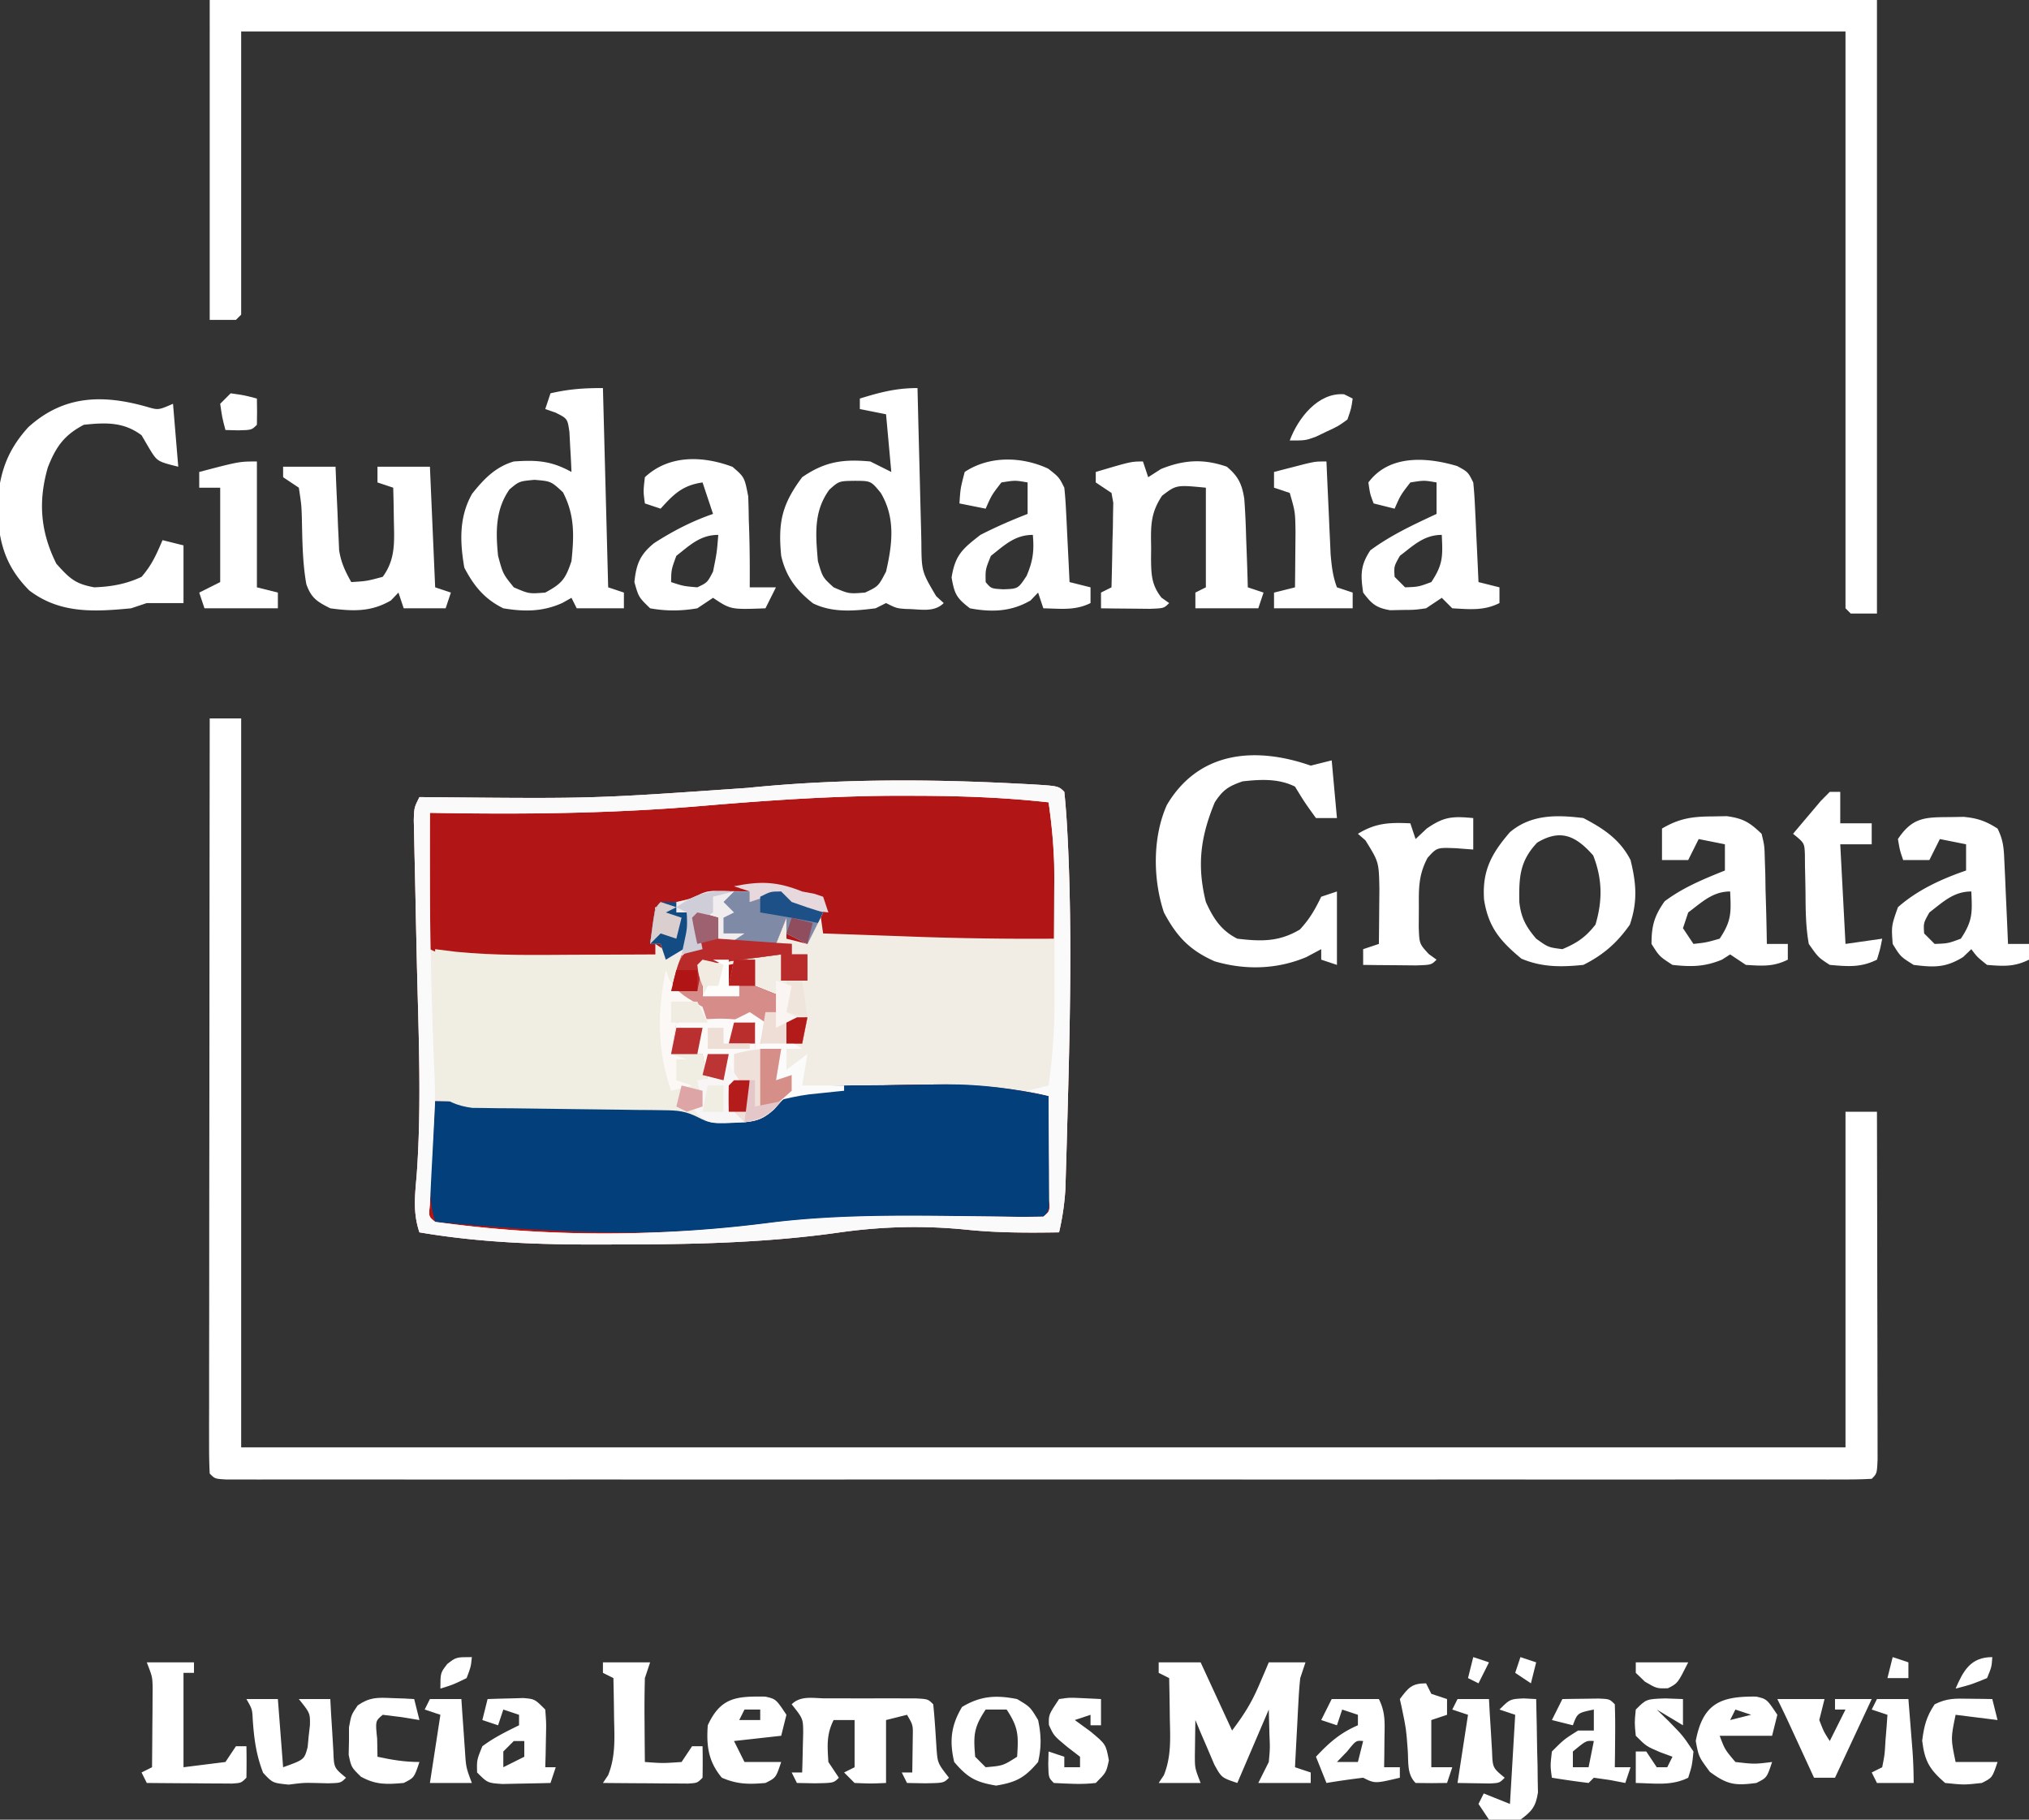 <svg xmlns="http://www.w3.org/2000/svg" width="387" height="347"><rect width="100%" height="100%" fill="#333333" stroke="none"/><path fill="#B21515" d="m194.188 149.438 2.342.118c5.345.319 5.345.319 6.47 1.444.253 2.466.433 4.901.563 7.375l.126 2.412c.828 17.85.366 35.734-.126 53.588l-.06 2.26c-.057 2.13-.12 4.259-.187 6.388l-.11 3.717A49.182 49.182 0 0 1 202 235c-5.887.092-11.701.101-17.563-.5-8.364-.846-16.354-.625-24.668.568-14.171 1.988-28.228 2.242-42.519 2.244l-2.998.01c-11.587.023-22.813-.37-34.252-2.322-1.252-3.722-.869-6.936-.531-10.816.993-13.683.34-27.42.031-41.121-.092-4.145-.182-8.29-.265-12.435-.052-2.564-.108-5.127-.17-7.69l-.07-3.473-.07-3.061C79 154 79 154 80 152l3.49.032c29.605.272 29.605.272 59.117-1.788 17.097-1.741 34.437-1.697 51.58-.806Z"/><path fill="#F1EDE4" d="m194.188 149.438 2.342.118c5.345.319 5.345.319 6.47 1.444.253 2.466.433 4.901.563 7.375l.126 2.412c.828 17.85.366 35.734-.126 53.588l-.06 2.26c-.057 2.13-.12 4.259-.187 6.388l-.11 3.717A49.182 49.182 0 0 1 202 235c-5.887.092-11.701.101-17.563-.5-8.364-.846-16.354-.625-24.668.568-14.171 1.988-28.228 2.242-42.519 2.244l-2.998.01c-11.587.023-22.813-.37-34.252-2.322-1.252-3.722-.869-6.936-.531-10.816.993-13.683.34-27.42.031-41.121-.092-4.145-.182-8.29-.265-12.435-.052-2.564-.108-5.127-.17-7.69l-.07-3.473-.07-3.061C79 154 79 154 80 152l3.49.032c29.605.272 29.605.272 59.117-1.788 17.097-1.741 34.437-1.697 51.58-.806Zm-60.644 4.276c-17.21 1.45-34.285 1.588-51.544 1.286v26c7.253 3.626 17.945 2.149 25.813 2.125l3.966.012 3.803-.004 3.445-.004c2.883-.025 2.883-.025 5.25-.7C126 182 126 182 128 183l2-1-1.063 1.75c-1.097 2.172-1.097 2.172-.812 4.375 1.149 2.461 2.44 2.81 4.875 3.875l1 2-5 1-1 6h6l1 5 5-1-.563 3.438L139 212l1 1c-6.75-.875-6.75-.875-9-2a79.677 79.677 0 0 0-4.633-.205l-2.912-.06-3.15-.051-3.22-.063a5113.51 5113.51 0 0 0-10.21-.184l-6.91-.13c-5.655-.108-11.31-.21-16.965-.307-.196 3.645-.38 7.291-.563 10.938l-.17 3.154-.146 2.998-.143 2.777c-.227 2.117-.227 2.117 1.022 3.133 21.515 2.994 43.225 2.889 64.7.072 12.763-1.512 25.528-1.287 38.36-1.136l2.577.027c1.613.02 3.227.043 4.84.074 1.841.025 3.683 0 5.523-.037 1.24-1.016 1.24-1.016 1.114-3.133l-.016-2.777-.01-2.998-.025-3.155-.014-3.166c-.012-2.59-.028-5.18-.049-7.771-7.518-1.613-14.631-2.292-22.313-2.188l-3.016.02A274.89 274.89 0 0 0 152 208h-1l-1-3-2 1 1-6h-5v-5l1 4h8l1-5-5 1v-5l-5-2v-5l-5 1v4h2v2h-7v-6l15-2v5h5v-5h-3v-2h-3l2-5v4l4 1 3-6-2.75-.875C151 172 151 172 148.875 170.75c-1.935-1.021-1.935-1.021-4.125.125L143 172v-2c4.19-.952 6.288-1.176 10 1h3l1 7c4.016.146 8.032.288 12.048.427 2.02.071 4.038.144 6.057.218 8.639.297 17.252.416 25.895.355.027-2.833.047-5.667.063-8.5l.025-2.398c.02-5.13-.349-10.025-1.088-15.102-8.564-.951-17.075-1.237-25.688-1.25l-2.123-.007c-12.947-.016-25.75.875-38.645 1.971Z"/><path fill="#FFF" d="M40 137h6v139h306v-64h6c.023 8.98.04 17.958.052 26.938.005 4.169.012 8.338.023 12.507.011 4.02.017 8.04.02 12.06.002 1.537.005 3.074.01 4.61.008 2.146.009 4.292.009 6.437l.006 3.708C358 281 358 281 357 282c-1.683.098-3.37.126-5.055.126l-3.34.008-3.715-.007-3.91.005c-3.6.004-7.198.002-10.797-.001-3.875-.003-7.75 0-11.624.004-7.597.004-15.194.003-22.79 0a34165.458 34165.458 0 0 0-26.512 0c-16.716.003-33.432 0-50.149-.006-14.359-.004-28.718-.003-43.078.001a98827.826 98827.826 0 0 1-57.93.003c-6.168 0-12.335 0-18.503.003-7.51.003-15.022.002-22.533-.003-3.836-.003-7.672-.004-11.508 0-4.148.003-8.297-.001-12.446-.006l-3.715.007-3.34-.008H43.15C41 282 41 282 40 281c-.097-1.86-.122-3.724-.12-5.587l-.004-3.676.01-4.07v-4.256c0-3.863.006-7.727.013-11.59.006-4.033.006-8.067.008-12.1.003-7.643.011-15.285.021-22.928.011-8.699.017-17.398.022-26.096.01-17.9.028-35.798.05-53.697ZM40 0h318v117h-5l-1-1V6H46v54l-1 1h-5V0Z"/><path fill="#033F7B" d="M168.708 206.942c2.993-.06 5.986-.1 8.98-.13l2.877-.04c6.673-.006 12.914.829 19.435 2.228.029 3.646.047 7.292.063 10.938l.025 3.154.01 2.998.016 2.777C200 231 200 231 199 232c-2.642.052-5.258.042-7.898-.008-1.68-.02-3.361-.039-5.042-.056l-2.687-.032c-13.087-.138-25.94-.109-38.935 1.596-20.636 2.684-40.768 1.377-61.438-.5-.881-2.978-1.067-5.453-.879-8.547l.147-2.558.17-2.645.158-2.691c.129-2.187.264-4.373.404-6.559 6.763.092 13.526.2 20.288.317 2.3.039 4.602.074 6.902.105 3.307.046 6.613.104 9.92.164l3.118.035 2.912.06 2.557.04c2.501.303 4.11 1.075 6.303 2.279 3.775.674 7.483.88 10.871-1.086l1.817-1.351c6.29-4.333 13.681-3.464 21.02-3.62Z"/><path fill="#F0EDE3" d="m125 180 3 2h2l-1 7 2.438 1.313C134 192 134 192 135 195h-6l-1 6 6-1 1 5h3l2-2 1 3-1 1c-.25 2.458-.25 2.458 0 5l2 2c-6.504.25-6.504.25-8.963-.99-2.308-1.144-3.813-1.272-6.375-1.297l-2.569-.04-2.75-.017-2.846-.044c-2.999-.047-5.998-.08-8.997-.112-3.948-.041-7.896-.095-11.844-.156l-2.75-.016-2.568-.04-2.251-.023c-2.773-.352-5.09-1.267-7.087-3.265-.088-2-.107-4.002-.098-6.004l.01-3.682.025-3.876.014-3.89c.012-3.182.028-6.365.049-9.548l3.96.496c7.542.754 15.096.611 22.665.566 1.496-.005 2.992-.01 4.488-.013 3.63-.011 7.258-.028 10.887-.049v-2Z"/><path fill="#FAFAFA" d="m194.188 149.438 2.342.118c5.345.319 5.345.319 6.47 1.444.253 2.466.433 4.901.563 7.375l.126 2.412c.828 17.85.366 35.734-.126 53.588l-.06 2.26c-.057 2.13-.12 4.259-.187 6.388l-.11 3.717A49.182 49.182 0 0 1 202 235c-5.887.092-11.701.101-17.563-.5-8.364-.846-16.354-.625-24.668.568-14.171 1.988-28.228 2.242-42.519 2.244l-2.998.01c-11.587.023-22.813-.37-34.252-2.322-1.252-3.722-.869-6.936-.531-10.816.993-13.683.34-27.42.031-41.121-.092-4.145-.182-8.29-.265-12.435-.052-2.564-.108-5.127-.17-7.69l-.07-3.473-.07-3.061C79 154 79 154 80 152l3.49.032c29.605.272 29.605.272 59.117-1.788 17.097-1.741 34.437-1.697 51.58-.806Zm-60.644 4.276C116.339 155.164 99.254 155.33 82 155a975.434 975.434 0 0 0 .908 50.707c.125 3.112.004 6.157-.162 9.266l-.15 2.974c-.106 2.081-.215 4.162-.328 6.242l-.147 2.971-.143 2.739c-.223 2.089-.223 2.089 1.022 3.101 21.515 2.994 43.225 2.889 64.7.072 12.763-1.512 25.528-1.287 38.36-1.136l2.577.027c1.613.02 3.227.043 4.84.074 1.841.025 3.683 0 5.523-.037 1.24-1.016 1.24-1.016 1.114-3.133l-.016-2.777-.01-2.998-.025-3.155-.014-3.166c-.012-2.59-.028-5.18-.049-7.771l-4-1 4-1c.805-5.649 1.148-11.11 1.133-16.813l.003-2.464c0-1.707-.001-3.415-.006-5.122-.005-2.594 0-5.187.007-7.78 0-1.67-.002-3.34-.004-5.008l.006-2.318c-.021-4.913-.446-9.63-1.139-14.495-8.564-.951-17.075-1.237-25.688-1.25l-2.123-.007c-12.947-.016-25.75.875-38.645 1.971Z"/><path fill="#D68C89" d="m136.066 169.902 2.496.036 2.504.027L143 170v2l6-2 2 2c1.984.714 3.983 1.386 6 2l-3 6-4-2v-3l-2 5h3v2h3v5h-5v-5l-15 2v6h7v-2h-2l1-5h4v5l5 2v5l5-1-1 5h-8l-1-5v6h5l-1 6 3-1v3l-2 2-1.375 1.563c-1.91 1.688-3.093 2.2-5.625 2.437l-3-2c-.188-2.5-.188-2.5 0-5v-2l-4 1-1-5h-6l1-6 5-1c-2.007-3.01-2.839-3.63-6-5a84.76 84.76 0 0 1 2-7l-3 1-1-3h-2l1-7c2.06-.515 4.118-1.027 6.188-1.5 2.249-.62 2.475-1.484 4.878-1.598Z"/><path fill="#FFF" d="m115 74 1 38 3 1v3h-9l-1-2-1.727.973c-3.735 1.688-7.26 1.702-11.273 1.027-3.567-1.757-5.594-4.224-7.438-7.75-.845-4.884-1.035-9.662 1.485-14.09C92.287 91.333 94.52 89.023 98 88c4.4-.314 7.167-.118 11 2-.06-1.626-.149-3.251-.25-4.875l-.14-2.742c-.366-2.554-.366-2.554-2.657-3.703L104 78l1-3c3.537-.808 6.278-1 10-1ZM97.187 93.313C94.475 97.166 94.54 101.472 95 106c.934 3.454.934 3.454 3 6 2.897 1.247 2.897 1.247 6 1 3.167-1.712 3.846-2.537 5-6 .5-4.84.648-8.753-1.625-13.125-2.283-2.114-2.283-2.114-5.438-2.375-2.902.271-2.902.271-4.75 1.813ZM175 74l.076 3.165c.094 3.875.194 7.75.296 11.624.044 1.677.085 3.354.125 5.031.058 2.41.122 4.82.187 7.23l.05 2.274c.043 5.654.043 5.654 2.828 10.364L180 115c-1.899 1.899-4.572 1.124-7.09 1.133C171 116 171 116 169 115l-2 1c-4.054.51-8.177.893-11.922-.941-3.227-2.549-5.153-5.081-6.078-9.059-.62-6.41.132-9.81 4-15 4.34-2.99 7.79-3.482 13-3l4 2-1-11-5-1v-2c3.877-1.193 6.916-2 11-2Zm-16.813 19.375c-3.057 4.184-2.612 8.621-2.187 13.625.902 3.094.902 3.094 3 5 2.897 1.247 2.897 1.247 6 1 2.537-1.198 2.537-1.198 4-4 1.203-5.215 1.83-10.233-1-15-1.88-2.298-1.88-2.298-4.938-2.313-3.03.041-3.03.041-4.875 1.688ZM28.117 77.605c2.095.604 2.095.604 4.883-.605l1 12c-4-1-4-1-5.5-3.438L27 83c-3.42-2.566-6.848-2.437-11-2-3.797 1.985-5.349 4.24-6.875 8.125-1.882 6.527-1.406 12.314 1.625 18.375 2.506 2.784 3.567 3.845 7.25 4.5 3.257-.134 6.037-.612 9-2 1.951-2.257 2.811-4.21 4-7l4 1v11h-7l-3 1c-7.063.676-13.556 1.041-19.41-3.402C1.009 107.994-.24 103.422-.5 97c.237-6.27 1.641-10.86 5.89-15.527 6.782-6.157 14.27-6.286 22.727-3.868ZM250 146l4-1 1 11h-4c-2.125-2.938-2.125-2.938-4-6-3.136-1.568-6.572-1.382-10-1-2.669.927-3.748 1.614-5.3 3.996-2.725 6.573-3.436 12.038-1.7 19.004 1.399 3.088 2.883 5.442 6 7 4.54.544 7.954.623 11.938-1.75 1.89-2.063 2.864-3.768 4.062-6.25l3-1v14l-3-1v-2l-2.813 1.5c-5.61 2.374-11.697 2.53-17.53.809-4.729-2.109-7.188-4.667-9.657-9.309-2.11-6.328-2.19-14.349.563-20.5 6.139-10.371 17.012-11.136 27.437-7.5ZM218 88l1 3 2.438-1.563c4.35-1.755 8.086-1.997 12.562-.437 2.17 1.822 2.895 3.316 3.324 6.108.196 2.55.297 5.086.363 7.642l.104 2.691c.082 2.186.152 4.372.209 6.559l3 1-1 3h-12v-3l2-1V93c-5.629-.545-5.629-.545-8.348 1.527-2.294 3.433-2.15 5.94-2.09 10.035l-.021 2.038c.039 3.022.1 4.937 1.986 7.365L223 115c-1 1-1 1-3.723 1.098l-3.34-.035-3.347-.028L210 116v-3l2-1c.08-2.959.14-5.916.188-8.875l.076-2.55.029-2.442.048-2.254L212 94l-3-2v-2c6.75-2 6.75-2 9-2ZM54 89h10l.148 3.797.227 4.953c.03.825.062 1.65.094 2.5l.117 2.422.095 2.222c.357 2.355 1.156 4.04 2.319 6.106 2.94-.184 2.94-.184 6-1 2.47-3.38 2.206-6.686 2.125-10.75l-.055-3.547L75 93l-3-1v-3h10l1 23 3 1-1 3h-8l-1-3-1.438 1.5c-3.78 2.213-7.279 2.083-11.562 1.5-2.52-1.26-3.624-1.945-4.57-4.602-.751-4.192-.754-8.478-.86-12.73-.073-2.361-.073-2.361-.57-5.668l-3-2v-2ZM302 156c3.86 2.001 6.994 4.094 9 8 1.103 4.471 1.367 7.918-.125 12.313-2.427 3.478-5.083 5.79-8.875 7.687-4.21.43-7.887.47-11.813-1.188-4.047-3.353-6.303-5.995-7.125-11.25-.382-5.476 1.38-8.76 4.938-12.875 4.051-3.418 8.947-3.318 14-2.687Zm-8.813 4.688c-3.315 3.505-3.48 6.576-3.402 11.312.322 2.995 1.272 4.722 3.215 7 2.292 1.65 2.292 1.65 5 2 2.797-1.171 4.451-2.294 6.313-4.688 1.383-4.654 1.306-8.731-.438-13.187-3.322-3.764-6.237-5.108-10.688-2.438ZM277.938 88.875C280 90 280 90 281 92c.15 1.447.249 2.899.316 4.352l.127 2.578.12 2.695.13 2.719c.107 2.218.209 4.437.307 6.656l4 1v3c-3.013 1.507-5.683 1.178-9 1l-2-2-3 2c-2.156.3-2.156.3-4.5.313l-2.344.05c-2.68-.451-3.542-1.208-5.156-3.363-.502-3.367-.534-5.2 1.375-8.063 3.917-2.89 8.223-4.887 12.625-6.937v-6c-2.373-.418-2.373-.418-5 0-1.862 2.409-1.862 2.409-3 5l-4-1c-.688-1.813-.688-1.813-1-4 3.963-5.35 11.13-4.855 16.938-3.125ZM267 106c-1.133 2.016-1.133 2.016-1 4l2 2c2.54-.091 2.54-.091 5-1 2.29-3.435 2.178-4.985 2-9-3.387 0-5.39 2.001-8 4ZM199.938 89.375C202 91 202 91 203 93c.15 1.373.248 2.753.316 4.133l.127 2.441.12 2.551.13 2.574c.107 2.1.207 4.2.307 6.301l4 1v3c-2.957 1.478-5.742 1.06-9 1l-1-3-1.438 1.5c-3.668 2.147-7.398 2.282-11.562 1.5-2.52-1.94-2.942-2.666-3.5-5.875.688-4.299 2.072-5.467 5.5-8.125 2.937-1.508 5.925-2.8 9-4v-6c-2.373-.418-2.373-.418-5 0-1.862 2.409-1.862 2.409-3 5l-5-1c.188-2.875.188-2.875 1-6 4.712-3.141 10.956-2.957 15.938-.625ZM189 106c-1.052 2.577-1.052 2.577-1 5 1.05 1.247 1.05 1.247 3.375 1.375 2.812-.102 2.812-.102 4.438-2.563 1.217-2.884 1.452-4.722 1.187-7.812-3.425 0-5.388 1.944-8 4ZM139.73 89.031C142 91 142 91 142.707 94.617c.06 1.419.094 2.838.106 4.258l.076 2.145c.119 3.659.133 7.32.111 10.98h5l-2 4c-6.625.25-6.625.25-10-2l-3 2c-3.065.527-5.937.551-9 0-2.188-2.125-2.188-2.125-3-5 .355-3.41 1.059-5.235 3.75-7.422 3.573-2.301 7.22-4.193 11.25-5.578l-2-6c-3.796.542-5.472 2.201-8 5l-3-1c-.313-2.313-.313-2.313 0-5 4.62-4.321 11.1-4.095 16.73-1.969ZM129 106c-.962 2.628-.962 2.628-1 5 2.345.77 2.345.77 5 1 1.913-.91 1.913-.91 3-3 .73-3.61.73-3.61 1-7-3.425 0-5.388 1.944-8 4ZM371.938 155.813l2.59-.043c2.648.246 4.238.806 6.472 2.23 1.175 2.35 1.2 3.95 1.316 6.57l.127 2.715.12 2.84.13 2.863c.107 2.337.209 4.675.307 7.012h4v3c-2.799 1.4-4.905 1.253-8 1-1.875-1.5-1.875-1.5-3-3l-1.563 1.5c-3.36 2.069-5.557 1.985-9.437 1.5-2.5-1.563-2.5-1.563-4-4-.25-3.438-.25-3.438 1-7 3.727-3.295 8.32-5.392 13-7v-5l-5-1-2 4h-5c-.625-1.813-.625-1.813-1-4 2.796-4.194 5.194-4.152 9.938-4.188ZM368 174c-1.133 2.016-1.133 2.016-1 4l2 2c2.54-.091 2.54-.091 5-1 2.29-3.435 2.178-4.985 2-9-3.387 0-5.39 2.001-8 4ZM326.5 155.688l2.844-.051c3.16.432 4.359 1.175 6.656 3.363.546 2.268.546 2.268.61 4.887l.097 2.842.043 2.958.09 2.995c.07 2.44.123 4.878.16 7.318h4v3c-2.771 1.386-4.933 1.188-8 1l-3-2-1.563 1c-3.351 1.375-5.847 1.385-9.437 1-2.5-1.625-2.5-1.625-4-4 0-3.433.52-5.321 2.5-8.125 3.539-2.654 7.412-4.233 11.5-5.875v-5l-5-1-2 4h-5v-6c3.248-1.923 5.744-2.297 9.5-2.313ZM322 174l-1 3 2 3c2.437-.27 2.437-.27 5-1 2.29-3.435 2.178-4.985 2-9-3.351 0-5.39 2.056-8 4ZM221 317h8l6 13c2.32-3.093 3.717-5.302 5.188-8.75l1.042-2.422L242 317h7l-1 3a73.19 73.19 0 0 0-.316 4.012l-.127 2.295-.12 2.38-.13 2.417c-.106 1.965-.207 3.93-.307 5.896l3 1v2h-10l2-4c.24-2.592.24-2.592.125-5.25L242 326l-6 14c-3-1-3-1-4.387-3.504l-1.3-3.058-1.325-3.067L228 328a559.991 559.991 0 0 0-.063 4.313l-.035 2.425c.001 2.43.001 2.43 1.098 5.262h-8l.992-1.484c1.426-3.559 1.22-6.998 1.133-10.766l-.027-2.258c-.024-1.83-.06-3.661-.098-5.492l-2-1v-2ZM281 156v6l-3.313-.25c-3.62-.141-3.62-.141-5.394 1.824-1.743 3.271-1.691 5.798-1.668 9.488l-.023 3.723c.114 3.198.114 3.198 1.921 5.149L274 183c-1 1-1 1-3.941 1.098l-3.622-.036-3.628-.027L260 184v-3l3-1c.027-2.25.046-4.5.063-6.75l.035-3.797c-.1-5.073-.1-5.073-2.66-9.203L259 159c3.402-2.094 6.053-2.18 10-2l1 3 2.125-2c3.31-2.302 4.937-2.366 8.875-2Z"/><path fill="#F1EDEF" d="m136.066 169.902 2.496.036 2.504.027L143 170v2l6-2 2 2c1.984.714 3.983 1.386 6 2l-3 6-4-2v-3l-2 5h-13l1-3-1-2-2 1 1 5-7 2-1-3h-2l1-7c2.06-.515 4.118-1.027 6.188-1.5 2.249-.62 2.475-1.484 4.878-1.598Z"/><path fill="#FFF" d="m157.531 323.867 3.395-.004 3.574.012 3.574-.012 3.395.004 3.138.004C177 324 177 324 178 325c.285 2.776.448 5.551.621 8.336.215 2.886.215 2.886 2.379 5.664-1 1-1 1-4.563 1.063L173 340l-1-2h2c.027-1.458.046-2.917.063-4.375l.035-2.46c.047-2.214.047-2.214-1.098-4.165l-4 1v12c-2.875.125-2.875.125-6 0l-2-2 2-1v-9h-4c-1.386 2.771-1.188 4.933-1 8l2 3c-1 1-1 1-4.563 1.063L152 340l-1-2h2c.054-1.604.093-3.208.125-4.813l.07-2.707c-.012-2.734-.012-2.734-2.195-5.48 1.745-1.745 4.161-1.13 6.531-1.133ZM349 151h2v6h6v4h-6l1 19 7-1c-.375 1.938-.375 1.938-1 4-3.092 1.546-5.594 1.294-9 1-2.188-1.418-2.188-1.418-4-4-.582-3.203-.606-6.375-.625-9.625a518.018 518.018 0 0 0-.102-5.164l-.018-2.303c-.09-2.148-.09-2.148-2.255-3.908a563.897 563.897 0 0 1 3.375-4l1.898-2.25L349 151Z"/><path fill="#FBFAF8" d="M144 195v5h5l-1 6 3-1v3l-2 2-1.375 1.563c-1.91 1.688-3.093 2.2-5.625 2.437l-3-2c-.188-2.5-.188-2.5 0-5v-2l-4 1-1-5h-6l1-6c5.235-.756 9.773-1.206 15 0Z"/><path fill="#FFF" d="M49 88v24l4 1v3H39l-1-3 4-2V93h-4v-3c7.625-2 7.625-2 11-2ZM253 88l.076 1.772c.116 2.66.239 5.319.362 7.978l.119 2.79.127 2.694.11 2.476c.202 2.246.407 4.178 1.206 6.29l3 1v3h-15v-3l4-1c.027-2.25.046-4.5.063-6.75l.035-3.797c-.055-3.84-.055-3.84-1.098-7.453l-3-1v-3c1.29-.336 2.583-.669 3.875-1l2.18-.563C251 88 251 88 253 88ZM28 317h9v2h-2v18l8-1 2-3h2c.043 2 .04 4 0 6-1 1-1 1-2.766 1.114l-2.27-.016-2.45-.01-2.577-.026-2.587-.013c-2.117-.012-4.233-.03-6.35-.049l-1-2 2-1c.027-2.77.047-5.542.063-8.313l.025-2.38.01-2.295.016-2.11c-.045-2.127-.045-2.127-1.114-4.902ZM115 317h9l-1 3c-.07 2.739-.094 5.45-.063 8.188l.014 2.271c.012 1.847.03 3.694.049 5.541 3.416.25 3.416.25 7 0l2-3h2c.043 2 .04 4 0 6-1 1-1 1-2.766 1.114l-2.27-.016-2.45-.01-2.576-.026-2.588-.013c-2.117-.012-4.233-.03-6.35-.049l.992-1.484c1.426-3.559 1.22-6.998 1.133-10.766l-.027-2.258c-.024-1.83-.06-3.661-.098-5.492l-2-1v-2ZM93 324c1.458-.054 2.916-.093 4.375-.125l2.46-.07C102 324 102 324 104 326c.195 2.602.195 2.602.125 5.625l-.055 3.04L104 337h2l-1 3c-1.958.054-3.916.093-5.875.125l-3.305.07C93 340 93 340 91 338c-.063-2.375-.063-2.375 1-5 2.239-1.666 4.475-2.76 7-4v-2l-3-1-1 3-3-1 1-4Zm5 8-2 2v3l4-2v-3h-2ZM47 324h6l1 13c4.034-1.447 4.034-1.447 4.68-3.84l.195-2.098.242-2.09c.03-2.298.03-2.298-2.117-4.972h6l.148 2.773.227 3.602c.07 1.183.14 2.367.21 3.586.117 3.145.117 3.145 2.415 5.039-1 1-1 1-3.438 1.063L60 340c-2.16-.035-2.16-.035-4.938.313C52 340 52 340 50.188 338.063c-1.327-3.42-1.72-6.436-1.977-10.075-.101-2.06-.101-2.06-1.211-3.988ZM254 324h9c1.322 2.645 1.097 4.678 1.063 7.625l-.028 3.04L264 337h3v2c-4.75 1.125-4.75 1.125-7 0-2.34.282-4.675.613-7 1l-2-5c2.49-2.667 4.634-4.557 8-6v-2l-3-1-1 3-3-1 2-4Zm2.938 10L255 336h4l1-4c-1.36-.116-1.36-.116-3.063 2ZM298 324c1.48-.027 2.958-.046 4.438-.063l2.496-.035C307 324 307 324 308 325c.072 2.02.084 4.042.063 6.063l-.028 3.347L308 337h3l-1 3-2.938-.563L304 339l-1 1a176.79 176.79 0 0 1-7-1c-.313-2.25-.313-2.25 0-5 2.313-2.313 2.313-2.313 5-4h3v-4c-3.118.646-3.118.646-4 3l-4-1 2-4Zm2 10v3h3l1-5c-1.462-.092-1.462-.092-4 2ZM194 324c2.5 1.5 2.5 1.5 4 4 .604 2.81.66 5.198 0 8-2.55 3-4.129 3.855-8 4.5-3.871-.645-5.45-1.5-8-4.5-.942-3.999-.611-6.981 1.5-10.5 3.536-2.122 6.479-2.291 10.5-1.5Zm-6 2c-2.302 3.452-2.345 4.947-2 9l2 2c3.307-.29 3.307-.29 6-2 .263-4.032.294-5.559-2-9h-4ZM334.977 323.531C337 324 337 324 339 327l-1 4h-10c.991 2.627.991 2.627 3 5 3.626.417 3.626.417 7 0-1 3-1 3-3 4-4.053.54-5.537.342-8.875-2.125C324 335 324 335 323.437 332c1.354-7.218 4.79-8.558 11.54-8.469ZM331 326l-1 2 4-1-3-1ZM145.977 323.531C148 324 148 324 150 327l-1 4-9 1 2 4h7c-1 3-1 3-3 4-3.17.276-5.376.27-8.313-1-2.575-3.052-2.978-6.063-2.687-10 2.473-5.396 5.548-5.54 10.977-5.469ZM142 326l-1 2h4v-2h-3ZM339 324h9l-1 4c.858 2.218.858 2.218 2 4l3-6h-2v-2h7l-7 15h-4l-1.277-2.773-1.66-3.602-1.653-3.586A191.286 191.286 0 0 0 339 324Z"/><path fill="#7F8AA6" d="M140 170h3v2l6-2 2 2c1.984.714 3.983 1.386 6 2l-3 6-4-2v-3l-2 5h-9l3-2h-4v-3l2-1-2-2 2-2Z"/><path fill="#FFF" d="M202 324c1.945-.293 1.945-.293 4.125-.188L210 324v5h-2v-2l-3 1 3 2.188c2.93 2.431 2.93 2.431 3.5 5.5C211 338 211 338 209 340c-2.715.328-5.252.13-8 0-1-1-1-1-1.063-3.563L200 334l3 1v2h3v-2l-2.438-1.875C201 331 201 331 200.063 328.937 200 327 200 327 202 324Z"/><path fill="#EFE0DA" d="m149 200-1 6 3-1v3l-2 2-1.375 1.563c-1.91 1.688-3.093 2.2-5.625 2.437l-3-2c-.28-2.806-.267-4.466 1-7v-4c3.073-.91 5.801-1.089 9-1Z"/><path fill="#FFF" d="M317.625 323.875 321 324v5l-5-3 2.375 2.313C321 331 321 331 323 334c-.25 2.625-.25 2.625-1 5-3.215 1.607-6.436 1.057-10 1v-6h2l2 3h2l1-2-2.375-.875C314 333 314 333 312 331c-.25-2.5-.25-2.5 0-5 2-2 2-2 5.625-2.125Z"/><path fill="#B92A2A" d="M133 174c2.063.438 2.063.438 4 1v4l14 1v2h3v5h-5v-5l-15 2-1 5h-5c1.63-6.753 1.63-6.753 5-9l-.563-2.438L132 175l1-1Z"/><path fill="#FFF" d="M290.625 323.875 293 324c.087 3.27.14 6.541.188 9.813l.076 2.814.029 2.705.048 2.491c-.424 2.707-1.155 3.568-3.341 5.177-3.063.375-3.063.375-6 0l-2-3 1-2 5 2 1-17-3-1c2-2 2-2 4.625-2.125ZM375.625 323.938l2.477.027L380 324l1 4-8-1c-.934 4.531-.934 4.531 0 9h8c-1 3-1 3-3 4-3.375.375-3.375.375-7 0-2.981-2.599-3.894-4.133-4.375-8.063.361-2.83.801-4.576 2.375-6.937 2.405-1.203 3.95-1.1 6.625-1.063ZM74.688 323.813l2.449.082L79 324l1 4-3.438-.563L73 327c-1.416 1.184-1.416 1.184-1.063 4.563L72 335c2.763.597 5.16 1 8 1-1 3-1 3-3 4-3.229.28-5.302.387-8.168-1.203C67 337 67 337 66.504 334.625l.058-2.625.004-2.625C67 327 67 327 68.234 325.199c2.292-1.557 3.709-1.506 6.454-1.387ZM272 321l1 2 3 1v3l-3 1v9h4l-1 3c-2 .043-4 .04-6 0-1.7-1.7-1.327-3.986-1.5-6.313-.297-4.01-.297-4.01-1.113-7.933L267 324c1.616-2.154 2.255-3 5-3Z"/><path fill="#FFF" d="M278 324h6l.148 2.773.227 3.602.21 3.586c.117 3.145.117 3.145 2.415 5.039-1 1-1 1-2.848 1.098L278 340l2-13-3-1 1-2ZM358 324h6c.168 2.104.334 4.208.5 6.313l.281 3.55A88.24 88.24 0 0 1 365 340h-7l-1-2 2-1c.468-2.356.468-2.356.625-5.063l.227-2.785L360 327l-3-1 1-2ZM82 324h6l.184 2.738.254 3.575c.08 1.171.162 2.343.246 3.55.203 3.163.203 3.163 1.316 6.137h-8l2-13-3-1 1-2Z"/><path fill="#FBF8F6" d="m127 185 .688 1.813c1.649 2.748 3.586 3.58 6.312 5.187l1 3h-6l-1 6 3 1h-2v4l3 1-4 1c-2.658-7.642-2.667-15.083-1-23Z"/><path fill="#134B83" d="M126 172h3v2h2l1 6-5 3-1-3h-2c.875-6.875.875-6.875 2-8Z"/><path fill="#FCFBFB" d="m143 193 3 2-1 4 2.313-.625C150 198 150 198 153 200h-3v4l4-3-1 6h8v1l-1.828.184-2.422.254c-.789.08-1.578.162-2.39.246-2.184.292-4.237.737-6.36 1.316l1-2h2l-1-2h-2l1-6h-5v-5h-5l4-2Z"/><path fill="#FFF" d="M256.375 75.188 258 76c-.258 1.86-.258 1.86-1 4-1.742 1.266-1.742 1.266-3.875 2.25l-2.117 1.016C249 84 249 84 246 84c1.599-4.316 5.44-9.202 10.375-8.813Z"/><path fill="#F7F5F5" d="m139 203 2 3-1 1c-.25 2.458-.25 2.458 0 5l2 2c-6.523.37-6.523.37-8.938-1.5L132 211h2l-1-5 2.438-.375L138 205l1-2Z"/><path fill="#D68E89" d="M145 200h4l-1 6 3-1v3c-3.333 3-3.333 3-6 3v-11Z"/><path fill="#FFF" d="M44 75c2.625.375 2.625.375 5 1 .043 1.666.04 3.334 0 5-1 1-1 1-3.563 1.063L43 82c-.625-2.375-.625-2.375-1-5l2-2Z"/><path fill="#EEDED6" d="M146 193h2l1 2 5-1-1 5h-8l1-6Z"/><path fill="#E6D8DC" d="m153 170 2.313.438L157 171l1 3-8-1-1-3-6 2v-2l-3-1c5.082-1.016 8.197-.921 13 1Z"/><path fill="#CFCED8" d="m140 170-4 1v3l-3 2 1 5-4 1 .5-2.313c.591-2.723.591-2.723.5-5.687l-2-1c3.833-2.706 6.325-3.326 11-3Z"/><path fill="#1D5086" d="m149 170 2 2c1.984.714 3.983 1.386 6 2l-1 2-2.125-.438c-2.95-.577-5.908-1.079-8.875-1.562v-3c2-1 2-1 4-1Z"/><path fill="#FFF" d="M312 317h10c-2 4-2 4-3.875 4.938-2.125.062-2.125.062-4.375-1.25L312 319v-2Z"/><path fill="#BA2F2F" d="M129 196h5l-1 5h-5l1-5Z"/><path fill="#DACECF" d="m126 172 3 1-2 1 3 1-1 4-3-1-2 2c.875-6.875.875-6.875 2-8Z"/><path fill="#B41C1C" d="M140 206h3v6h-4a99.984 99.984 0 0 1 0-5l1-1Z"/><path fill="#F0ECE1" d="M128 191h5l2 4h-7v-4Z"/><path fill="#B62121" d="M140 183h4v5h-5l1-5Z"/><path fill="#EFE5DD" d="M150 187h3l1 7-4-1v-6Z"/><path fill="#FFF" d="M90 316c-.188 1.875-.188 1.875-1 4-2.563 1.25-2.563 1.25-5 2 0-3 0-3 1.313-4.688C87 316 87 316 90 316Z"/><path fill="#BC3434" d="M135 201h4l-1 5-4-1 1-4Z"/><path fill="#FFF" d="M380 316c-.125 1.875-.125 1.875-1 4-3.063 1.25-3.063 1.25-6 2 1.475-3.403 2.856-6 7-6Z"/><path fill="#F1EBE2" d="M134 183c2.063.438 2.063.438 4 1l-1 5-3-1c-.75-2-.75-2-1-4l1-1Z"/><path fill="#9E616F" d="M133 174c2.063.438 2.063.438 4 1v4l-4 1a88.406 88.406 0 0 1-1-5l1-1Z"/><path fill="#DDA5A6" d="m130 207 4 1v3l-3 1-2-1 1-4Z"/><path fill="#F0EDE2" d="M135 207h3v5h-4l1-5Z"/><path fill="#BA2E2E" d="M140 195h4v4h-5l1-4Z"/><path fill="#B31A1A" d="M150 194h4l-1 5h-3v-5Z"/><path fill="#FDFDFC" d="M136 183h3v5h2v2h-7l1-2h2l1-4-2-1Z"/><path fill="#B11414" d="M129 185h4v4h-5l1-4Z"/><path fill="#E3C7C9" d="M143 206h1v5l5-1c-2.174 2.5-3.73 3.436-7 4l1-8Z"/><path fill="#EDDED6" d="M135 196h3v3h5v1h-8v-4Z"/><path fill="#FAF4F2" d="m148 187 3 1-1 5 2 1-4 2v-9Z"/><path fill="#8F4D5E" d="m151 175 4 1-1 4-4-2 1-3Z"/><path fill="#FFF" d="m361 316 3 1v3h-4l1-4ZM290 316l3 1-1 4-3-2 1-3ZM281 316l3 1-2 4-2-1 1-4Z"/></svg>